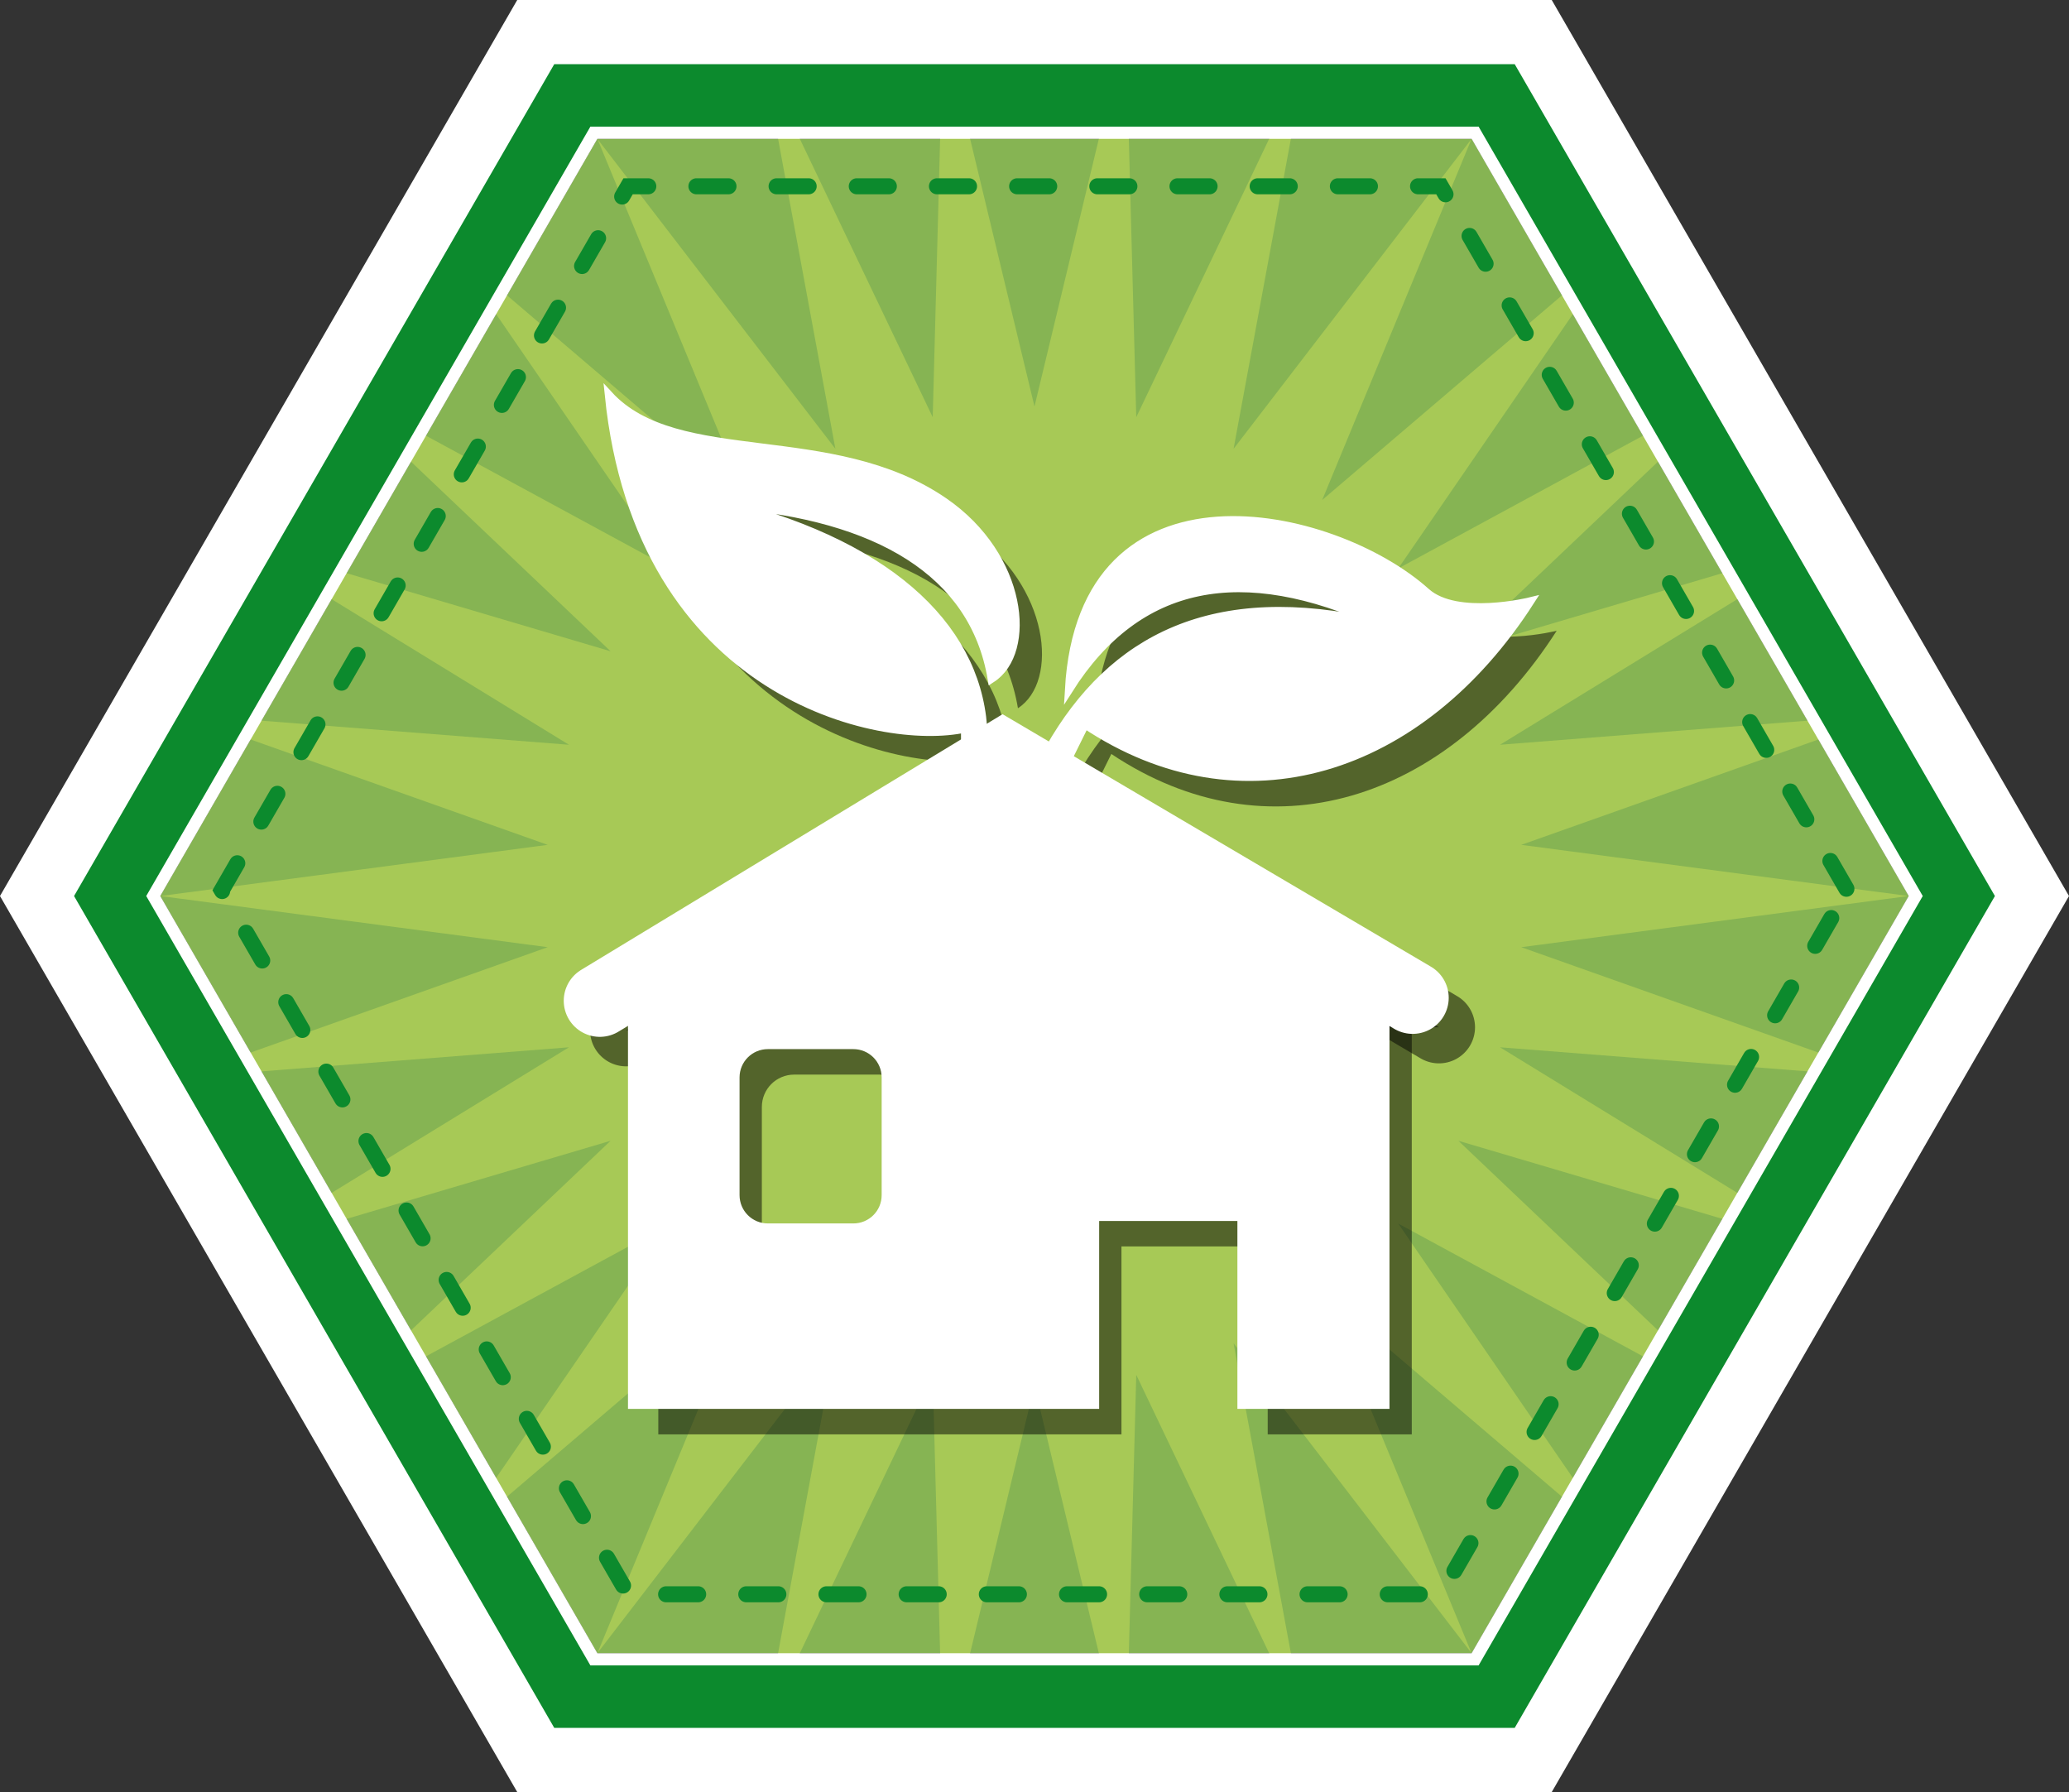 <?xml version="1.0" encoding="UTF-8" standalone="no"?>
<!-- Created with Inkscape (http://www.inkscape.org/) -->

<svg
   width="258.04mm"
   height="223.469mm"
   viewBox="0 0 258.04 223.469"
   version="1.1"
   id="svg1"
   xml:space="preserve"
   inkscape:version="1.3.2 (091e20e, 2023-11-25, custom)"
   sodipodi:docname="Especialidades.svg.svg.2024_10_26_11_42_37.0.svg"
   xmlns:inkscape="http://www.inkscape.org/namespaces/inkscape"
   xmlns:sodipodi="http://sodipodi.sourceforge.net/DTD/sodipodi-0.dtd"
   xmlns="http://www.w3.org/2000/svg"
   xmlns:svg="http://www.w3.org/2000/svg"><rect x="0" y="0" width="258.04" height="223.469" fill="#333333" stroke="none"/><sodipodi:namedview
     id="namedview1"
     pagecolor="#ffffff"
     bordercolor="#000000"
     borderopacity="0.25"
     inkscape:showpageshadow="2"
     inkscape:pageopacity="0.0"
     inkscape:pagecheckerboard="0"
     inkscape:deskcolor="#d1d1d1"
     inkscape:document-units="mm"
     inkscape:zoom="2.8284271"
     inkscape:cx="6831.3586"
     inkscape:cy="712.23331"
     inkscape:window-width="1291"
     inkscape:window-height="981"
     inkscape:window-x="-8"
     inkscape:window-y="0"
     inkscape:window-maximized="0"
     inkscape:current-layer="g8"
     showguides="true" /><defs
     id="defs1" /><g
     inkscape:groupmode="layer"
     id="layer3"
     inkscape:label="Capa 2"
     transform="translate(-2668.45,-562.486)"><g
       id="g547"><g
         id="g579"
         inkscape:export-filename="CaminantesyRovers\Vida en la naturaleza 1.svg"
         inkscape:export-xdpi="96"
         inkscape:export-ydpi="96"><g
           id="g577"
           transform="translate(312.738,-11.642)"
           style="fill:#7c7200;fill-opacity:1;stroke:#7c7200;stroke-opacity:1"><path
             sodipodi:type="star"
             style="display:inline;fill:#efda00;fill-opacity:1;stroke:#efda00;stroke-width:8;stroke-linecap:round;stroke-linejoin:miter;stroke-miterlimit:29.8;stroke-dasharray:none;stroke-dashoffset:21.921;stroke-opacity:1;paint-order:fill markers stroke"
             id="path570"
             inkscape:flatsided="true"
             sodipodi:sides="6"
             sodipodi:cx="2183.8708"
             sodipodi:cy="711.20001"
             sodipodi:r1="104.42606"
             sodipodi:r2="66.092422"
             sodipodi:arg1="6.2931178e-09"
             sodipodi:arg2="0.52359879"
             inkscape:rounded="0"
             inkscape:randomized="0"
             d="m 2288.297,711.2 -52.213,90.436 -104.426,0 -52.213,-90.436 52.213,-90.436 104.426,0 z"
             inkscape:transform-center-x="2.7513333e-05"
             inkscape:transform-center-y="-8.9599999e-06"
             transform="translate(17.177,-25.338)" /><path
             sodipodi:type="star"
             style="display:inline;fill:#f4e400;fill-opacity:1;stroke:none;stroke-width:8;stroke-linecap:round;stroke-linejoin:miter;stroke-miterlimit:29.8;stroke-dasharray:none;stroke-dashoffset:21.921;stroke-opacity:1;paint-order:fill markers stroke"
             id="path572"
             inkscape:flatsided="false"
             sodipodi:sides="30"
             sodipodi:cx="2183.8708"
             sodipodi:cy="711.20001"
             sodipodi:r1="109.02294"
             sodipodi:r2="61.043736"
             sodipodi:arg1="0"
             sodipodi:arg2="0.10471976"
             inkscape:rounded="0"
             inkscape:randomized="0"
             d="m 2292.894,711.2 -48.314,6.381 45.931,16.286 -48.584,-3.804 41.541,25.48 -46.732,-13.822 35.336,33.56 -42.837,-23.236 27.586,40.174 -37.07,-31.634 18.631,45.031 -29.683,-38.65 8.861,47.921 -20.998,-43.977 -1.296,48.716 -11.396,-47.382 -11.396,47.382 -1.296,-48.716 -20.998,43.977 8.861,-47.921 -29.683,38.65 18.631,-45.031 -37.07,31.634 27.586,-40.174 -42.837,23.236 35.336,-33.56 -46.732,13.822 41.541,-25.48 -48.584,3.804 45.931,-16.286 -48.314,-6.381 48.314,-6.381 -45.931,-16.286 48.584,3.804 -41.541,-25.48 46.732,13.822 -35.336,-33.56 42.837,23.236 -27.586,-40.174 37.07,31.634 -18.631,-45.031 29.683,38.65 -8.861,-47.921 20.998,43.977 1.296,-48.716 11.396,47.382 11.396,-47.382 1.296,48.716 20.998,-43.977 -8.861,47.921 29.683,-38.65 -18.631,45.031 37.07,-31.634 -27.586,40.174 42.837,-23.236 -35.336,33.56 46.732,-13.822 -41.541,25.48 48.584,-3.804 -45.931,16.286 z"
             inkscape:transform-center-x="2.7513333e-05"
             inkscape:transform-center-y="-8.9599999e-06"
             transform="translate(17.177,-25.338)" /><path
             sodipodi:type="star"
             style="fill:none;stroke:#0c8a2d;stroke-width:2;stroke-linecap:round;stroke-linejoin:miter;stroke-miterlimit:29.8;stroke-dasharray:4, 6;stroke-dashoffset:6;stroke-opacity:1;paint-order:fill markers stroke"
             id="path573"
             inkscape:flatsided="true"
             sodipodi:sides="6"
             sodipodi:cx="2183.8708"
             sodipodi:cy="711.20001"
             sodipodi:r1="101.37034"
             sodipodi:r2="66.092422"
             sodipodi:arg1="6.293118e-09"
             sodipodi:arg2="0.52359879"
             inkscape:rounded="0"
             inkscape:randomized="0"
             d="m 2285.241,711.2 -50.685,87.789 -101.37,0 -50.685,-87.789 50.685,-87.789 101.37,0 z"
             inkscape:transform-center-x="2.7513333e-05"
             inkscape:transform-center-y="-8.9599999e-06"
             transform="translate(17.177,-26.054)" /><path
             sodipodi:type="star"
             style="fill:none;stroke:#ffffff;stroke-width:8;stroke-linecap:round;stroke-linejoin:miter;stroke-miterlimit:29.8;stroke-dasharray:none;stroke-dashoffset:21.921;stroke-opacity:1;paint-order:fill markers stroke"
             id="path574"
             inkscape:flatsided="true"
             sodipodi:sides="6"
             sodipodi:cx="2183.8708"
             sodipodi:cy="711.20001"
             sodipodi:r1="113.64817"
             sodipodi:r2="66.092422"
             sodipodi:arg1="6.2931178e-09"
             sodipodi:arg2="0.52359879"
             inkscape:rounded="0"
             inkscape:randomized="0"
             d="m 2297.519,711.2 -56.824,98.422 -113.648,-10e-6 -56.824,-98.422 56.824,-98.422 113.648,0 z"
             inkscape:transform-center-x="2.7513333e-05"
             inkscape:transform-center-y="-8.9599999e-06"
             transform="translate(17.177,-25.338)" /><path
             sodipodi:type="star"
             style="fill:none;stroke:#0c8a2d;stroke-width:8;stroke-linecap:round;stroke-linejoin:miter;stroke-miterlimit:29.8;stroke-dasharray:none;stroke-dashoffset:21.921;stroke-opacity:1;paint-order:fill markers stroke"
             id="path575"
             inkscape:flatsided="true"
             sodipodi:sides="6"
             sodipodi:cx="2183.8708"
             sodipodi:cy="711.20001"
             sodipodi:r1="115.40091"
             sodipodi:r2="66.092422"
             sodipodi:arg1="6.2931178e-09"
             sodipodi:arg2="0.52359879"
             inkscape:rounded="0"
             inkscape:randomized="0"
             d="m 2299.272,711.2 -57.7,99.94 -115.401,0 -57.7,-99.94 57.7,-99.94 115.401,0 z"
             inkscape:transform-center-x="2.7513333e-05"
             inkscape:transform-center-y="-8.9599999e-06"
             transform="translate(17.177,-25.338)" /><path
             sodipodi:type="star"
             style="fill:none;stroke:#ffffff;stroke-width:8;stroke-linecap:round;stroke-linejoin:miter;stroke-miterlimit:29.8;stroke-dasharray:none;stroke-dashoffset:21.921;stroke-opacity:1;paint-order:fill markers stroke"
             id="path577"
             inkscape:flatsided="true"
             sodipodi:sides="6"
             sodipodi:cx="2183.8708"
             sodipodi:cy="711.20001"
             sodipodi:r1="124.40124"
             sodipodi:r2="66.092422"
             sodipodi:arg1="6.2931178e-09"
             sodipodi:arg2="0.52359879"
             inkscape:rounded="0"
             inkscape:randomized="0"
             d="m 2308.272,711.2 -62.201,107.735 -124.401,0 -62.201,-107.735 62.201,-107.735 124.401,0 z"
             inkscape:transform-center-x="2.7513333e-05"
             inkscape:transform-center-y="-8.9599999e-06"
             transform="translate(17.177,-25.338)" /></g><g
           id="g569"
           transform="translate(130.458,-225.664)"
           style="fill:#000000;fill-opacity:0.5;stroke:#7c7200;stroke-opacity:1"><path
             style="fill:#000000;fill-opacity:0.5;stroke:#7c7200;stroke-width:9;stroke-linecap:round;stroke-linejoin:miter;stroke-miterlimit:29.8;stroke-dasharray:none;stroke-dashoffset:6;stroke-opacity:1;paint-order:fill markers stroke"
             d="m 2332.398,916.623 50.261,-30.491 51.111,30.12"
             id="path565"
             sodipodi:nodetypes="ccc" /><path
             id="path566"
             style="display:inline;fill:#000000;fill-opacity:0.5;stroke:#7c7200;stroke-width:1;stroke-linecap:round;stroke-linejoin:miter;stroke-miterlimit:29.8;stroke-dasharray:none;stroke-dashoffset:22.677;stroke-opacity:1;paint-order:fill markers stroke"
             d="m 2382.659,886.132 -46.249,28.057 v 52.826 h 57.763 v -23.433 h 18.241 v 23.433 h 17.968 v -52.826 z m -29.299,36.021 h 10.653 c 2.235,0 4.035,1.8 4.035,4.035 v 14.668 c 0,2.235 -1.8,4.035 -4.035,4.035 h -10.653 c -2.235,0 -4.035,-1.8 -4.035,-4.035 v -14.668 c 0,-2.235 1.8,-4.035 4.035,-4.035 z" /><path
             style="fill:#000000;fill-opacity:0.5;stroke:#7c7200;stroke-width:1;stroke-linecap:round;stroke-linejoin:miter;stroke-miterlimit:29.8;stroke-dasharray:none;stroke-dashoffset:22.677;stroke-opacity:1;paint-order:fill markers stroke"
             d="m 2377.944,884.976 v -2.292 c -10.458,2.316 -40.626,-4.052 -44.434,-41.627 8.571,9.337 27.804,3.662 41.853,13.349 9.869,6.804 11.056,18.721 5.902,22.06 -2.243,-13.304 -14.288,-20.241 -32.757,-21.729 20.779,5.315 31.437,15.971 31.75,28.906"
             id="path567"
             sodipodi:nodetypes="cccsccc" /><path
             style="fill:#000000;fill-opacity:0.5;stroke:#7c7200;stroke-width:1;stroke-linecap:round;stroke-linejoin:miter;stroke-miterlimit:29.8;stroke-dasharray:none;stroke-dashoffset:22.677;stroke-opacity:1;paint-order:fill markers stroke"
             d="m 2388.468,885.163 c 7.803,-13.744 20.485,-20.375 40.972,-15.622 -16.918,-7.722 -29.912,-5.341 -38.54,8.279 1.682,-29.47 32.858,-22.651 44.557,-12.17 3.832,3.433 12.998,1.158 12.998,1.158 -13.725,21.375 -36.081,28.35 -55.543,15.362 l -2.105,4.256"
             id="path569"
             sodipodi:nodetypes="cccsccc" /></g><g
           id="g564"
           transform="translate(127.177,-229.342)"><path
             style="fill:#ffffff;fill-opacity:1;stroke:#ffffff;stroke-width:9;stroke-linecap:round;stroke-linejoin:miter;stroke-miterlimit:29.8;stroke-dasharray:none;stroke-dashoffset:6;stroke-opacity:1;paint-order:fill markers stroke"
             d="m 2332.398,916.623 50.261,-30.491 51.111,30.12"
             id="path561"
             sodipodi:nodetypes="ccc" /><path
             id="rect562"
             style="display:inline;fill:#ffffff;fill-opacity:1;stroke:#ffffff;stroke-width:1;stroke-linecap:round;stroke-linejoin:miter;stroke-miterlimit:29.8;stroke-dasharray:none;stroke-dashoffset:22.677;stroke-opacity:1;paint-order:fill markers stroke"
             d="m 2382.659,886.132 -46.249,28.057 v 52.826 h 57.763 v -23.433 h 18.241 v 23.433 h 17.968 v -52.826 z m -29.299,36.021 h 10.653 c 2.235,0 4.035,1.8 4.035,4.035 v 14.668 c 0,2.235 -1.8,4.035 -4.035,4.035 h -10.653 c -2.235,0 -4.035,-1.8 -4.035,-4.035 v -14.668 c 0,-2.235 1.8,-4.035 4.035,-4.035 z" /><path
             style="fill:#ffffff;fill-opacity:1;stroke:#ffffff;stroke-width:1;stroke-linecap:round;stroke-linejoin:miter;stroke-miterlimit:29.8;stroke-dasharray:none;stroke-dashoffset:22.677;stroke-opacity:1;paint-order:fill markers stroke"
             d="m 2377.944,884.976 v -2.292 c -10.458,2.316 -40.626,-4.052 -44.434,-41.627 8.571,9.337 27.804,3.662 41.853,13.349 9.869,6.804 11.056,18.721 5.902,22.06 -2.243,-13.304 -14.288,-20.241 -32.757,-21.729 20.779,5.315 31.437,15.971 31.75,28.906"
             id="path563"
             sodipodi:nodetypes="cccsccc" /><path
             style="fill:#ffffff;fill-opacity:1;stroke:#ffffff;stroke-width:1;stroke-linecap:round;stroke-linejoin:miter;stroke-miterlimit:29.8;stroke-dasharray:none;stroke-dashoffset:22.677;stroke-opacity:1;paint-order:fill markers stroke"
             d="m 2388.468,885.163 c 7.803,-13.744 20.485,-20.375 40.972,-15.622 -16.918,-7.722 -29.912,-5.341 -38.54,8.279 1.682,-29.47 32.858,-22.651 44.557,-12.17 3.832,3.433 12.998,1.158 12.998,1.158 -13.725,21.375 -36.081,28.35 -55.543,15.362 l -2.105,4.256"
             id="path564"
             sodipodi:nodetypes="cccsccc" /></g></g><g
         id="g596"
         transform="translate(283.683)"><g
           id="g584"
           transform="translate(312.738,-11.642)"
           style="fill:#7c7200;fill-opacity:1;stroke:#7c7200;stroke-opacity:1"><path
             sodipodi:type="star"
             style="display:inline;fill:#86b453;fill-opacity:1;stroke:#86b453;stroke-width:8;stroke-linecap:round;stroke-linejoin:miter;stroke-miterlimit:29.8;stroke-dasharray:none;stroke-dashoffset:21.921;stroke-opacity:1;paint-order:fill markers stroke"
             id="path579"
             inkscape:flatsided="true"
             sodipodi:sides="6"
             sodipodi:cx="2183.8708"
             sodipodi:cy="711.20001"
             sodipodi:r1="104.42606"
             sodipodi:r2="66.092422"
             sodipodi:arg1="6.2931178e-09"
             sodipodi:arg2="0.52359879"
             inkscape:rounded="0"
             inkscape:randomized="0"
             d="m 2288.297,711.2 -52.213,90.436 -104.426,0 -52.213,-90.436 52.213,-90.436 104.426,0 z"
             inkscape:transform-center-x="2.7513333e-05"
             inkscape:transform-center-y="-8.9599999e-06"
             transform="translate(17.177,-25.338)" /><path
             sodipodi:type="star"
             style="display:inline;fill:#a7c956;fill-opacity:1;stroke:none;stroke-width:8;stroke-linecap:round;stroke-linejoin:miter;stroke-miterlimit:29.8;stroke-dasharray:none;stroke-dashoffset:21.921;stroke-opacity:1;paint-order:fill markers stroke"
             id="path580"
             inkscape:flatsided="false"
             sodipodi:sides="30"
             sodipodi:cx="2183.8708"
             sodipodi:cy="711.20001"
             sodipodi:r1="109.02294"
             sodipodi:r2="61.043736"
             sodipodi:arg1="0"
             sodipodi:arg2="0.10471976"
             inkscape:rounded="0"
             inkscape:randomized="0"
             d="m 2292.894,711.2 -48.314,6.381 45.931,16.286 -48.584,-3.804 41.541,25.48 -46.732,-13.822 35.336,33.56 -42.837,-23.236 27.586,40.174 -37.07,-31.634 18.631,45.031 -29.683,-38.65 8.861,47.921 -20.998,-43.977 -1.296,48.716 -11.396,-47.382 -11.396,47.382 -1.296,-48.716 -20.998,43.977 8.861,-47.921 -29.683,38.65 18.631,-45.031 -37.07,31.634 27.586,-40.174 -42.837,23.236 35.336,-33.56 -46.732,13.822 41.541,-25.48 -48.584,3.804 45.931,-16.286 -48.314,-6.381 48.314,-6.381 -45.931,-16.286 48.584,3.804 -41.541,-25.48 46.732,13.822 -35.336,-33.56 42.837,23.236 -27.586,-40.174 37.07,31.634 -18.631,-45.031 29.683,38.65 -8.861,-47.921 20.998,43.977 1.296,-48.716 11.396,47.382 11.396,-47.382 1.296,48.716 20.998,-43.977 -8.861,47.921 29.683,-38.65 -18.631,45.031 37.07,-31.634 -27.586,40.174 42.837,-23.236 -35.336,33.56 46.732,-13.822 -41.541,25.48 48.584,-3.804 -45.931,16.286 z"
             inkscape:transform-center-x="2.7513333e-05"
             inkscape:transform-center-y="-8.9599999e-06"
             transform="translate(17.177,-25.338)" /><path
             sodipodi:type="star"
             style="fill:none;stroke:#0c8a2d;stroke-width:2;stroke-linecap:round;stroke-linejoin:miter;stroke-miterlimit:29.8;stroke-dasharray:4, 6;stroke-dashoffset:6;stroke-opacity:1;paint-order:fill markers stroke"
             id="path581"
             inkscape:flatsided="true"
             sodipodi:sides="6"
             sodipodi:cx="2183.8708"
             sodipodi:cy="711.20001"
             sodipodi:r1="101.37034"
             sodipodi:r2="66.092422"
             sodipodi:arg1="6.293118e-09"
             sodipodi:arg2="0.52359879"
             inkscape:rounded="0"
             inkscape:randomized="0"
             d="m 2285.241,711.2 -50.685,87.789 -101.37,0 -50.685,-87.789 50.685,-87.789 101.37,0 z"
             inkscape:transform-center-x="2.7513333e-05"
             inkscape:transform-center-y="-8.9599999e-06"
             transform="translate(17.177,-26.054)" /><path
             sodipodi:type="star"
             style="fill:none;stroke:#ffffff;stroke-width:8;stroke-linecap:round;stroke-linejoin:miter;stroke-miterlimit:29.8;stroke-dasharray:none;stroke-dashoffset:21.921;stroke-opacity:1;paint-order:fill markers stroke"
             id="path582"
             inkscape:flatsided="true"
             sodipodi:sides="6"
             sodipodi:cx="2183.8708"
             sodipodi:cy="711.20001"
             sodipodi:r1="113.64817"
             sodipodi:r2="66.092422"
             sodipodi:arg1="6.2931178e-09"
             sodipodi:arg2="0.52359879"
             inkscape:rounded="0"
             inkscape:randomized="0"
             d="m 2297.519,711.2 -56.824,98.422 -113.648,-10e-6 -56.824,-98.422 56.824,-98.422 113.648,0 z"
             inkscape:transform-center-x="2.7513333e-05"
             inkscape:transform-center-y="-8.9599999e-06"
             transform="translate(17.177,-25.338)" /><path
             sodipodi:type="star"
             style="fill:none;stroke:#0c8a2d;stroke-width:8;stroke-linecap:round;stroke-linejoin:miter;stroke-miterlimit:29.8;stroke-dasharray:none;stroke-dashoffset:21.921;stroke-opacity:1;paint-order:fill markers stroke"
             id="path583"
             inkscape:flatsided="true"
             sodipodi:sides="6"
             sodipodi:cx="2183.8708"
             sodipodi:cy="711.20001"
             sodipodi:r1="115.40091"
             sodipodi:r2="66.092422"
             sodipodi:arg1="6.2931178e-09"
             sodipodi:arg2="0.52359879"
             inkscape:rounded="0"
             inkscape:randomized="0"
             d="m 2299.272,711.2 -57.7,99.94 -115.401,0 -57.7,-99.94 57.7,-99.94 115.401,0 z"
             inkscape:transform-center-x="2.7513333e-05"
             inkscape:transform-center-y="-8.9599999e-06"
             transform="translate(17.177,-25.338)" /><path
             sodipodi:type="star"
             style="fill:none;stroke:#ffffff;stroke-width:8;stroke-linecap:round;stroke-linejoin:miter;stroke-miterlimit:29.8;stroke-dasharray:none;stroke-dashoffset:21.921;stroke-opacity:1;paint-order:fill markers stroke"
             id="path584"
             inkscape:flatsided="true"
             sodipodi:sides="6"
             sodipodi:cx="2183.8708"
             sodipodi:cy="711.20001"
             sodipodi:r1="124.40124"
             sodipodi:r2="66.092422"
             sodipodi:arg1="6.2931178e-09"
             sodipodi:arg2="0.52359879"
             inkscape:rounded="0"
             inkscape:randomized="0"
             d="m 2308.272,711.2 -62.201,107.735 -124.401,0 -62.201,-107.735 62.201,-107.735 124.401,0 z"
             inkscape:transform-center-x="2.7513333e-05"
             inkscape:transform-center-y="-8.9599999e-06"
             transform="translate(17.177,-25.338)" /></g><g
           id="g590"
           transform="translate(130.458,-225.664)"
           style="fill:#000000;fill-opacity:0.5;stroke:none;stroke-opacity:0.5"><path
             style="fill:#000000;fill-opacity:0.5;stroke:#000000;stroke-width:9;stroke-linecap:round;stroke-linejoin:miter;stroke-miterlimit:29.8;stroke-dasharray:none;stroke-dashoffset:6;stroke-opacity:0.5;paint-order:fill markers stroke"
             d="m 2332.398,916.623 50.261,-30.491 51.111,30.12"
             id="path586"
             sodipodi:nodetypes="ccc" /><path
             id="path588"
             style="display:inline;fill:#000000;fill-opacity:0.5;stroke:none;stroke-width:1;stroke-linecap:round;stroke-linejoin:miter;stroke-miterlimit:29.8;stroke-dasharray:none;stroke-dashoffset:22.677;stroke-opacity:0.5;paint-order:fill markers stroke"
             d="m 2382.659,886.132 -46.249,28.057 v 52.826 h 57.763 v -23.433 h 18.241 v 23.433 h 17.968 v -52.826 z m -29.299,36.021 h 10.653 c 2.235,0 4.035,1.8 4.035,4.035 v 14.668 c 0,2.235 -1.8,4.035 -4.035,4.035 h -10.653 c -2.235,0 -4.035,-1.8 -4.035,-4.035 v -14.668 c 0,-2.235 1.8,-4.035 4.035,-4.035 z" /><path
             style="fill:#000000;fill-opacity:0.5;stroke:none;stroke-width:1;stroke-linecap:round;stroke-linejoin:miter;stroke-miterlimit:29.8;stroke-dasharray:none;stroke-dashoffset:22.677;stroke-opacity:0.5;paint-order:fill markers stroke"
             d="m 2377.944,884.976 v -2.292 c -10.458,2.316 -40.626,-4.052 -44.434,-41.627 8.571,9.337 27.804,3.662 41.853,13.349 9.869,6.804 11.056,18.721 5.902,22.06 -2.243,-13.304 -14.288,-20.241 -32.757,-21.729 20.779,5.315 31.437,15.971 31.75,28.906"
             id="path589"
             sodipodi:nodetypes="cccsccc" /><path
             style="fill:#000000;fill-opacity:0.5;stroke:none;stroke-width:1;stroke-linecap:round;stroke-linejoin:miter;stroke-miterlimit:29.8;stroke-dasharray:none;stroke-dashoffset:22.677;stroke-opacity:0.5;paint-order:fill markers stroke"
             d="m 2388.468,885.163 c 7.803,-13.744 20.485,-20.375 40.972,-15.622 -16.918,-7.722 -29.912,-5.341 -38.54,8.279 1.682,-29.47 32.858,-22.651 44.557,-12.17 3.832,3.433 12.998,1.158 12.998,1.158 -13.725,21.375 -36.081,28.35 -55.543,15.362 l -2.105,4.256"
             id="path590"
             sodipodi:nodetypes="cccsccc" /></g><g
           id="g595"
           transform="translate(127.177,-229.342)"><path
             style="fill:#ffffff;fill-opacity:1;stroke:#ffffff;stroke-width:9;stroke-linecap:round;stroke-linejoin:miter;stroke-miterlimit:29.8;stroke-dasharray:none;stroke-dashoffset:6;stroke-opacity:1;paint-order:fill markers stroke"
             d="m 2332.398,916.623 50.261,-30.491 51.111,30.12"
             id="path591"
             sodipodi:nodetypes="ccc" /><path
             id="path593"
             style="display:inline;fill:#ffffff;fill-opacity:1;stroke:#ffffff;stroke-width:1;stroke-linecap:round;stroke-linejoin:miter;stroke-miterlimit:29.8;stroke-dasharray:none;stroke-dashoffset:22.677;stroke-opacity:1;paint-order:fill markers stroke"
             d="m 2382.659,886.132 -46.249,28.057 v 52.826 h 57.763 v -23.433 h 18.241 v 23.433 h 17.968 v -52.826 z m -29.299,36.021 h 10.653 c 2.235,0 4.035,1.8 4.035,4.035 v 14.668 c 0,2.235 -1.8,4.035 -4.035,4.035 h -10.653 c -2.235,0 -4.035,-1.8 -4.035,-4.035 v -14.668 c 0,-2.235 1.8,-4.035 4.035,-4.035 z" /><path
             style="fill:#ffffff;fill-opacity:1;stroke:#ffffff;stroke-width:1;stroke-linecap:round;stroke-linejoin:miter;stroke-miterlimit:29.8;stroke-dasharray:none;stroke-dashoffset:22.677;stroke-opacity:1;paint-order:fill markers stroke"
             d="m 2377.944,884.976 v -2.292 c -10.458,2.316 -40.626,-4.052 -44.434,-41.627 8.571,9.337 27.804,3.662 41.853,13.349 9.869,6.804 11.056,18.721 5.902,22.06 -2.243,-13.304 -14.288,-20.241 -32.757,-21.729 20.779,5.315 31.437,15.971 31.75,28.906"
             id="path594"
             sodipodi:nodetypes="cccsccc" /><path
             style="fill:#ffffff;fill-opacity:1;stroke:#ffffff;stroke-width:1;stroke-linecap:round;stroke-linejoin:miter;stroke-miterlimit:29.8;stroke-dasharray:none;stroke-dashoffset:22.677;stroke-opacity:1;paint-order:fill markers stroke"
             d="m 2388.468,885.163 c 7.803,-13.744 20.485,-20.375 40.972,-15.622 -16.918,-7.722 -29.912,-5.341 -38.54,8.279 1.682,-29.47 32.858,-22.651 44.557,-12.17 3.832,3.433 12.998,1.158 12.998,1.158 -13.725,21.375 -36.081,28.35 -55.543,15.362 l -2.105,4.256"
             id="path595"
             sodipodi:nodetypes="cccsccc" /></g></g><g
         id="g614"
         transform="translate(578.12)"><g
           id="g602"
           transform="translate(312.738,-11.642)"
           style="fill:#7c7200;fill-opacity:1;stroke:#7c7200;stroke-opacity:1"><path
             sodipodi:type="star"
             style="display:inline;fill:#236db0;fill-opacity:1;stroke:#236db0;stroke-width:8;stroke-linecap:round;stroke-linejoin:miter;stroke-miterlimit:29.8;stroke-dasharray:none;stroke-dashoffset:21.921;stroke-opacity:1;paint-order:fill markers stroke"
             id="path596"
             inkscape:flatsided="true"
             sodipodi:sides="6"
             sodipodi:cx="2183.8708"
             sodipodi:cy="711.20001"
             sodipodi:r1="104.42606"
             sodipodi:r2="66.092422"
             sodipodi:arg1="6.2931178e-09"
             sodipodi:arg2="0.52359879"
             inkscape:rounded="0"
             inkscape:randomized="0"
             d="m 2288.297,711.2 -52.213,90.436 -104.426,0 -52.213,-90.436 52.213,-90.436 104.426,0 z"
             inkscape:transform-center-x="2.7513333e-05"
             inkscape:transform-center-y="-8.9599999e-06"
             transform="translate(17.177,-25.338)" /><path
             sodipodi:type="star"
             style="display:inline;fill:#478fb1;fill-opacity:1;stroke:none;stroke-width:8;stroke-linecap:round;stroke-linejoin:miter;stroke-miterlimit:29.8;stroke-dasharray:none;stroke-dashoffset:21.921;stroke-opacity:1;paint-order:fill markers stroke"
             id="path597"
             inkscape:flatsided="false"
             sodipodi:sides="30"
             sodipodi:cx="2183.8708"
             sodipodi:cy="711.20001"
             sodipodi:r1="109.02294"
             sodipodi:r2="61.043736"
             sodipodi:arg1="0"
             sodipodi:arg2="0.10471976"
             inkscape:rounded="0"
             inkscape:randomized="0"
             d="m 2292.894,711.2 -48.314,6.381 45.931,16.286 -48.584,-3.804 41.541,25.48 -46.732,-13.822 35.336,33.56 -42.837,-23.236 27.586,40.174 -37.07,-31.634 18.631,45.031 -29.683,-38.65 8.861,47.921 -20.998,-43.977 -1.296,48.716 -11.396,-47.382 -11.396,47.382 -1.296,-48.716 -20.998,43.977 8.861,-47.921 -29.683,38.65 18.631,-45.031 -37.07,31.634 27.586,-40.174 -42.837,23.236 35.336,-33.56 -46.732,13.822 41.541,-25.48 -48.584,3.804 45.931,-16.286 -48.314,-6.381 48.314,-6.381 -45.931,-16.286 48.584,3.804 -41.541,-25.48 46.732,13.822 -35.336,-33.56 42.837,23.236 -27.586,-40.174 37.07,31.634 -18.631,-45.031 29.683,38.65 -8.861,-47.921 20.998,43.977 1.296,-48.716 11.396,47.382 11.396,-47.382 1.296,48.716 20.998,-43.977 -8.861,47.921 29.683,-38.65 -18.631,45.031 37.07,-31.634 -27.586,40.174 42.837,-23.236 -35.336,33.56 46.732,-13.822 -41.541,25.48 48.584,-3.804 -45.931,16.286 z"
             inkscape:transform-center-x="2.7513333e-05"
             inkscape:transform-center-y="-8.9599999e-06"
             transform="translate(17.177,-25.338)" /><path
             sodipodi:type="star"
             style="fill:none;stroke:#0c8a2d;stroke-width:2;stroke-linecap:round;stroke-linejoin:miter;stroke-miterlimit:29.8;stroke-dasharray:4, 6;stroke-dashoffset:6;stroke-opacity:1;paint-order:fill markers stroke"
             id="path598"
             inkscape:flatsided="true"
             sodipodi:sides="6"
             sodipodi:cx="2183.8708"
             sodipodi:cy="711.20001"
             sodipodi:r1="101.37034"
             sodipodi:r2="66.092422"
             sodipodi:arg1="6.293118e-09"
             sodipodi:arg2="0.52359879"
             inkscape:rounded="0"
             inkscape:randomized="0"
             d="m 2285.241,711.2 -50.685,87.789 -101.37,0 -50.685,-87.789 50.685,-87.789 101.37,0 z"
             inkscape:transform-center-x="2.7513333e-05"
             inkscape:transform-center-y="-8.9599999e-06"
             transform="translate(17.177,-26.054)" /><path
             sodipodi:type="star"
             style="fill:none;stroke:#ffffff;stroke-width:8;stroke-linecap:round;stroke-linejoin:miter;stroke-miterlimit:29.8;stroke-dasharray:none;stroke-dashoffset:21.921;stroke-opacity:1;paint-order:fill markers stroke"
             id="path599"
             inkscape:flatsided="true"
             sodipodi:sides="6"
             sodipodi:cx="2183.8708"
             sodipodi:cy="711.20001"
             sodipodi:r1="113.64817"
             sodipodi:r2="66.092422"
             sodipodi:arg1="6.2931178e-09"
             sodipodi:arg2="0.52359879"
             inkscape:rounded="0"
             inkscape:randomized="0"
             d="m 2297.519,711.2 -56.824,98.422 -113.648,-10e-6 -56.824,-98.422 56.824,-98.422 113.648,0 z"
             inkscape:transform-center-x="2.7513333e-05"
             inkscape:transform-center-y="-8.9599999e-06"
             transform="translate(17.177,-25.338)" /><path
             sodipodi:type="star"
             style="fill:none;stroke:#0c8a2d;stroke-width:8;stroke-linecap:round;stroke-linejoin:miter;stroke-miterlimit:29.8;stroke-dasharray:none;stroke-dashoffset:21.921;stroke-opacity:1;paint-order:fill markers stroke"
             id="path601"
             inkscape:flatsided="true"
             sodipodi:sides="6"
             sodipodi:cx="2183.8708"
             sodipodi:cy="711.20001"
             sodipodi:r1="115.40091"
             sodipodi:r2="66.092422"
             sodipodi:arg1="6.2931178e-09"
             sodipodi:arg2="0.52359879"
             inkscape:rounded="0"
             inkscape:randomized="0"
             d="m 2299.272,711.2 -57.7,99.94 -115.401,0 -57.7,-99.94 57.7,-99.94 115.401,0 z"
             inkscape:transform-center-x="2.7513333e-05"
             inkscape:transform-center-y="-8.9599999e-06"
             transform="translate(17.177,-25.338)" /><path
             sodipodi:type="star"
             style="fill:none;stroke:#ffffff;stroke-width:8;stroke-linecap:round;stroke-linejoin:miter;stroke-miterlimit:29.8;stroke-dasharray:none;stroke-dashoffset:21.921;stroke-opacity:1;paint-order:fill markers stroke"
             id="path602"
             inkscape:flatsided="true"
             sodipodi:sides="6"
             sodipodi:cx="2183.8708"
             sodipodi:cy="711.20001"
             sodipodi:r1="124.40124"
             sodipodi:r2="66.092422"
             sodipodi:arg1="6.2931178e-09"
             sodipodi:arg2="0.52359879"
             inkscape:rounded="0"
             inkscape:randomized="0"
             d="m 2308.272,711.2 -62.201,107.735 -124.401,0 -62.201,-107.735 62.201,-107.735 124.401,0 z"
             inkscape:transform-center-x="2.7513333e-05"
             inkscape:transform-center-y="-8.9599999e-06"
             transform="translate(17.177,-25.338)" /></g><g
           id="g607"
           transform="translate(130.458,-225.664)"
           style="fill:#000000;fill-opacity:0.5;stroke:#7c7200;stroke-opacity:0"><path
             style="fill:#000000;fill-opacity:0.5;stroke:#000000;stroke-width:9;stroke-linecap:round;stroke-linejoin:miter;stroke-miterlimit:29.8;stroke-dasharray:none;stroke-dashoffset:6;stroke-opacity:0.5;paint-order:fill markers stroke"
             d="m 2332.398,916.623 50.261,-30.491 51.111,30.12"
             id="path603"
             sodipodi:nodetypes="ccc" /><path
             id="path604"
             style="display:inline;fill:#000000;fill-opacity:0.5;stroke:#7c7200;stroke-width:1;stroke-linecap:round;stroke-linejoin:miter;stroke-miterlimit:29.8;stroke-dasharray:none;stroke-dashoffset:22.677;stroke-opacity:0;paint-order:fill markers stroke"
             d="m 2382.659,886.132 -46.249,28.057 v 52.826 h 57.763 v -23.433 h 18.241 v 23.433 h 17.968 v -52.826 z m -29.299,36.021 h 10.653 c 2.235,0 4.035,1.8 4.035,4.035 v 14.668 c 0,2.235 -1.8,4.035 -4.035,4.035 h -10.653 c -2.235,0 -4.035,-1.8 -4.035,-4.035 v -14.668 c 0,-2.235 1.8,-4.035 4.035,-4.035 z" /><path
             style="fill:#000000;fill-opacity:0.5;stroke:#7c7200;stroke-width:1;stroke-linecap:round;stroke-linejoin:miter;stroke-miterlimit:29.8;stroke-dasharray:none;stroke-dashoffset:22.677;stroke-opacity:0;paint-order:fill markers stroke"
             d="m 2377.944,884.976 v -2.292 c -10.458,2.316 -40.626,-4.052 -44.434,-41.627 8.571,9.337 27.804,3.662 41.853,13.349 9.869,6.804 11.056,18.721 5.902,22.06 -2.243,-13.304 -14.288,-20.241 -32.757,-21.729 20.779,5.315 31.437,15.971 31.75,28.906"
             id="path606"
             sodipodi:nodetypes="cccsccc" /><path
             style="fill:#000000;fill-opacity:0.5;stroke:#7c7200;stroke-width:1;stroke-linecap:round;stroke-linejoin:miter;stroke-miterlimit:29.8;stroke-dasharray:none;stroke-dashoffset:22.677;stroke-opacity:0;paint-order:fill markers stroke"
             d="m 2388.468,885.163 c 7.803,-13.744 20.485,-20.375 40.972,-15.622 -16.918,-7.722 -29.912,-5.341 -38.54,8.279 1.682,-29.47 32.858,-22.651 44.557,-12.17 3.832,3.433 12.998,1.158 12.998,1.158 -13.725,21.375 -36.081,28.35 -55.543,15.362 l -2.105,4.256"
             id="path607"
             sodipodi:nodetypes="cccsccc" /></g><g
           id="g613"
           transform="translate(127.177,-229.342)"><path
             style="fill:#ffffff;fill-opacity:1;stroke:#ffffff;stroke-width:9;stroke-linecap:round;stroke-linejoin:miter;stroke-miterlimit:29.8;stroke-dasharray:none;stroke-dashoffset:6;stroke-opacity:1;paint-order:fill markers stroke"
             d="m 2332.398,916.623 50.261,-30.491 51.111,30.12"
             id="path608"
             sodipodi:nodetypes="ccc" /><path
             id="path609"
             style="display:inline;fill:#ffffff;fill-opacity:1;stroke:#ffffff;stroke-width:1;stroke-linecap:round;stroke-linejoin:miter;stroke-miterlimit:29.8;stroke-dasharray:none;stroke-dashoffset:22.677;stroke-opacity:1;paint-order:fill markers stroke"
             d="m 2382.659,886.132 -46.249,28.057 v 52.826 h 57.763 v -23.433 h 18.241 v 23.433 h 17.968 v -52.826 z m -29.299,36.021 h 10.653 c 2.235,0 4.035,1.8 4.035,4.035 v 14.668 c 0,2.235 -1.8,4.035 -4.035,4.035 h -10.653 c -2.235,0 -4.035,-1.8 -4.035,-4.035 v -14.668 c 0,-2.235 1.8,-4.035 4.035,-4.035 z" /><path
             style="fill:#ffffff;fill-opacity:1;stroke:#ffffff;stroke-width:1;stroke-linecap:round;stroke-linejoin:miter;stroke-miterlimit:29.8;stroke-dasharray:none;stroke-dashoffset:22.677;stroke-opacity:1;paint-order:fill markers stroke"
             d="m 2377.944,884.976 v -2.292 c -10.458,2.316 -40.626,-4.052 -44.434,-41.627 8.571,9.337 27.804,3.662 41.853,13.349 9.869,6.804 11.056,18.721 5.902,22.06 -2.243,-13.304 -14.288,-20.241 -32.757,-21.729 20.779,5.315 31.437,15.971 31.75,28.906"
             id="path610"
             sodipodi:nodetypes="cccsccc" /><path
             style="fill:#ffffff;fill-opacity:1;stroke:#ffffff;stroke-width:1;stroke-linecap:round;stroke-linejoin:miter;stroke-miterlimit:29.8;stroke-dasharray:none;stroke-dashoffset:22.677;stroke-opacity:1;paint-order:fill markers stroke"
             d="m 2388.468,885.163 c 7.803,-13.744 20.485,-20.375 40.972,-15.622 -16.918,-7.722 -29.912,-5.341 -38.54,8.279 1.682,-29.47 32.858,-22.651 44.557,-12.17 3.832,3.433 12.998,1.158 12.998,1.158 -13.725,21.375 -36.081,28.35 -55.543,15.362 l -2.105,4.256"
             id="path611"
             sodipodi:nodetypes="cccsccc" /></g></g><g
         id="g630"
         transform="translate(861.803)"><g
           id="g620"
           transform="translate(312.738,-11.642)"
           style="fill:#7c7200;fill-opacity:1;stroke:#7c7200;stroke-opacity:1"><path
             sodipodi:type="star"
             style="display:inline;fill:#e9602b;fill-opacity:1;stroke:#e9602b;stroke-width:8;stroke-linecap:round;stroke-linejoin:miter;stroke-miterlimit:29.8;stroke-dasharray:none;stroke-dashoffset:21.921;stroke-opacity:1;paint-order:fill markers stroke"
             id="path614"
             inkscape:flatsided="true"
             sodipodi:sides="6"
             sodipodi:cx="2183.8708"
             sodipodi:cy="711.20001"
             sodipodi:r1="104.42606"
             sodipodi:r2="66.092422"
             sodipodi:arg1="6.2931178e-09"
             sodipodi:arg2="0.52359879"
             inkscape:rounded="0"
             inkscape:randomized="0"
             d="m 2288.297,711.2 -52.213,90.436 -104.426,0 -52.213,-90.436 52.213,-90.436 104.426,0 z"
             inkscape:transform-center-x="2.7513333e-05"
             inkscape:transform-center-y="-8.9599999e-06"
             transform="translate(17.177,-25.338)" /><path
             sodipodi:type="star"
             style="display:inline;fill:#f0832e;fill-opacity:1;stroke:none;stroke-width:8;stroke-linecap:round;stroke-linejoin:miter;stroke-miterlimit:29.8;stroke-dasharray:none;stroke-dashoffset:21.921;stroke-opacity:1;paint-order:fill markers stroke"
             id="path615"
             inkscape:flatsided="false"
             sodipodi:sides="30"
             sodipodi:cx="2183.8708"
             sodipodi:cy="711.20001"
             sodipodi:r1="109.02294"
             sodipodi:r2="61.043736"
             sodipodi:arg1="0"
             sodipodi:arg2="0.10471976"
             inkscape:rounded="0"
             inkscape:randomized="0"
             d="m 2292.894,711.2 -48.314,6.381 45.931,16.286 -48.584,-3.804 41.541,25.48 -46.732,-13.822 35.336,33.56 -42.837,-23.236 27.586,40.174 -37.07,-31.634 18.631,45.031 -29.683,-38.65 8.861,47.921 -20.998,-43.977 -1.296,48.716 -11.396,-47.382 -11.396,47.382 -1.296,-48.716 -20.998,43.977 8.861,-47.921 -29.683,38.65 18.631,-45.031 -37.07,31.634 27.586,-40.174 -42.837,23.236 35.336,-33.56 -46.732,13.822 41.541,-25.48 -48.584,3.804 45.931,-16.286 -48.314,-6.381 48.314,-6.381 -45.931,-16.286 48.584,3.804 -41.541,-25.48 46.732,13.822 -35.336,-33.56 42.837,23.236 -27.586,-40.174 37.07,31.634 -18.631,-45.031 29.683,38.65 -8.861,-47.921 20.998,43.977 1.296,-48.716 11.396,47.382 11.396,-47.382 1.296,48.716 20.998,-43.977 -8.861,47.921 29.683,-38.65 -18.631,45.031 37.07,-31.634 -27.586,40.174 42.837,-23.236 -35.336,33.56 46.732,-13.822 -41.541,25.48 48.584,-3.804 -45.931,16.286 z"
             inkscape:transform-center-x="2.7513333e-05"
             inkscape:transform-center-y="-8.9599999e-06"
             transform="translate(17.177,-25.338)" /><path
             sodipodi:type="star"
             style="fill:none;stroke:#0c8a2d;stroke-width:2;stroke-linecap:round;stroke-linejoin:miter;stroke-miterlimit:29.8;stroke-dasharray:4, 6;stroke-dashoffset:6;stroke-opacity:1;paint-order:fill markers stroke"
             id="path616"
             inkscape:flatsided="true"
             sodipodi:sides="6"
             sodipodi:cx="2183.8708"
             sodipodi:cy="711.20001"
             sodipodi:r1="101.37034"
             sodipodi:r2="66.092422"
             sodipodi:arg1="6.293118e-09"
             sodipodi:arg2="0.52359879"
             inkscape:rounded="0"
             inkscape:randomized="0"
             d="m 2285.241,711.2 -50.685,87.789 -101.37,0 -50.685,-87.789 50.685,-87.789 101.37,0 z"
             inkscape:transform-center-x="2.7513333e-05"
             inkscape:transform-center-y="-8.9599999e-06"
             transform="translate(17.177,-26.054)" /><path
             sodipodi:type="star"
             style="fill:none;stroke:#ffffff;stroke-width:8;stroke-linecap:round;stroke-linejoin:miter;stroke-miterlimit:29.8;stroke-dasharray:none;stroke-dashoffset:21.921;stroke-opacity:1;paint-order:fill markers stroke"
             id="path617"
             inkscape:flatsided="true"
             sodipodi:sides="6"
             sodipodi:cx="2183.8708"
             sodipodi:cy="711.20001"
             sodipodi:r1="113.64817"
             sodipodi:r2="66.092422"
             sodipodi:arg1="6.2931178e-09"
             sodipodi:arg2="0.52359879"
             inkscape:rounded="0"
             inkscape:randomized="0"
             d="m 2297.519,711.2 -56.824,98.422 -113.648,-10e-6 -56.824,-98.422 56.824,-98.422 113.648,0 z"
             inkscape:transform-center-x="2.7513333e-05"
             inkscape:transform-center-y="-8.9599999e-06"
             transform="translate(17.177,-25.338)" /><path
             sodipodi:type="star"
             style="fill:none;stroke:#0c8a2d;stroke-width:8;stroke-linecap:round;stroke-linejoin:miter;stroke-miterlimit:29.8;stroke-dasharray:none;stroke-dashoffset:21.921;stroke-opacity:1;paint-order:fill markers stroke"
             id="path619"
             inkscape:flatsided="true"
             sodipodi:sides="6"
             sodipodi:cx="2183.8708"
             sodipodi:cy="711.20001"
             sodipodi:r1="115.40091"
             sodipodi:r2="66.092422"
             sodipodi:arg1="6.2931178e-09"
             sodipodi:arg2="0.52359879"
             inkscape:rounded="0"
             inkscape:randomized="0"
             d="m 2299.272,711.2 -57.7,99.94 -115.401,0 -57.7,-99.94 57.7,-99.94 115.401,0 z"
             inkscape:transform-center-x="2.7513333e-05"
             inkscape:transform-center-y="-8.9599999e-06"
             transform="translate(17.177,-25.338)" /><path
             sodipodi:type="star"
             style="fill:none;stroke:#ffffff;stroke-width:8;stroke-linecap:round;stroke-linejoin:miter;stroke-miterlimit:29.8;stroke-dasharray:none;stroke-dashoffset:21.921;stroke-opacity:1;paint-order:fill markers stroke"
             id="path620"
             inkscape:flatsided="true"
             sodipodi:sides="6"
             sodipodi:cx="2183.8708"
             sodipodi:cy="711.20001"
             sodipodi:r1="124.40124"
             sodipodi:r2="66.092422"
             sodipodi:arg1="6.2931178e-09"
             sodipodi:arg2="0.52359879"
             inkscape:rounded="0"
             inkscape:randomized="0"
             d="m 2308.272,711.2 -62.201,107.735 -124.401,0 -62.201,-107.735 62.201,-107.735 124.401,0 z"
             inkscape:transform-center-x="2.7513333e-05"
             inkscape:transform-center-y="-8.9599999e-06"
             transform="translate(17.177,-25.338)" /></g><g
           id="g625"
           transform="translate(130.458,-225.664)"
           style="fill:#000000;fill-opacity:0.5;stroke:none;stroke-opacity:0.5"><path
             style="fill:#000000;fill-opacity:0.5;stroke:#000000;stroke-width:9;stroke-linecap:round;stroke-linejoin:miter;stroke-miterlimit:29.8;stroke-dasharray:none;stroke-dashoffset:6;stroke-opacity:0.5;paint-order:fill markers stroke"
             d="m 2332.398,916.623 50.261,-30.491 51.111,30.12"
             id="path621"
             sodipodi:nodetypes="ccc" /><path
             id="path622"
             style="display:inline;fill:#000000;fill-opacity:0.5;stroke:none;stroke-width:1;stroke-linecap:round;stroke-linejoin:miter;stroke-miterlimit:29.8;stroke-dasharray:none;stroke-dashoffset:22.677;stroke-opacity:0.5;paint-order:fill markers stroke"
             d="m 2382.659,886.132 -46.249,28.057 v 52.826 h 57.763 v -23.433 h 18.241 v 23.433 h 17.968 v -52.826 z m -29.299,36.021 h 10.653 c 2.235,0 4.035,1.8 4.035,4.035 v 14.668 c 0,2.235 -1.8,4.035 -4.035,4.035 h -10.653 c -2.235,0 -4.035,-1.8 -4.035,-4.035 v -14.668 c 0,-2.235 1.8,-4.035 4.035,-4.035 z" /><path
             style="fill:#000000;fill-opacity:0.5;stroke:none;stroke-width:1;stroke-linecap:round;stroke-linejoin:miter;stroke-miterlimit:29.8;stroke-dasharray:none;stroke-dashoffset:22.677;stroke-opacity:0.5;paint-order:fill markers stroke"
             d="m 2377.944,884.976 v -2.292 c -10.458,2.316 -40.626,-4.052 -44.434,-41.627 8.571,9.337 27.804,3.662 41.853,13.349 9.869,6.804 11.056,18.721 5.902,22.06 -2.243,-13.304 -14.288,-20.241 -32.757,-21.729 20.779,5.315 31.437,15.971 31.75,28.906"
             id="path623"
             sodipodi:nodetypes="cccsccc" /><path
             style="fill:#000000;fill-opacity:0.5;stroke:none;stroke-width:1;stroke-linecap:round;stroke-linejoin:miter;stroke-miterlimit:29.8;stroke-dasharray:none;stroke-dashoffset:22.677;stroke-opacity:0.5;paint-order:fill markers stroke"
             d="m 2388.468,885.163 c 7.803,-13.744 20.485,-20.375 40.972,-15.622 -16.918,-7.722 -29.912,-5.341 -38.54,8.279 1.682,-29.47 32.858,-22.651 44.557,-12.17 3.832,3.433 12.998,1.158 12.998,1.158 -13.725,21.375 -36.081,28.35 -55.543,15.362 l -2.105,4.256"
             id="path624"
             sodipodi:nodetypes="cccsccc" /></g><g
           id="g629"
           transform="translate(127.177,-229.342)"><path
             style="fill:#ffffff;fill-opacity:1;stroke:#ffffff;stroke-width:9;stroke-linecap:round;stroke-linejoin:miter;stroke-miterlimit:29.8;stroke-dasharray:none;stroke-dashoffset:6;stroke-opacity:1;paint-order:fill markers stroke"
             d="m 2332.398,916.623 50.261,-30.491 51.111,30.12"
             id="path625"
             sodipodi:nodetypes="ccc" /><path
             id="path626"
             style="display:inline;fill:#ffffff;fill-opacity:1;stroke:#ffffff;stroke-width:1;stroke-linecap:round;stroke-linejoin:miter;stroke-miterlimit:29.8;stroke-dasharray:none;stroke-dashoffset:22.677;stroke-opacity:1;paint-order:fill markers stroke"
             d="m 2382.659,886.132 -46.249,28.057 v 52.826 h 57.763 v -23.433 h 18.241 v 23.433 h 17.968 v -52.826 z m -29.299,36.021 h 10.653 c 2.235,0 4.035,1.8 4.035,4.035 v 14.668 c 0,2.235 -1.8,4.035 -4.035,4.035 h -10.653 c -2.235,0 -4.035,-1.8 -4.035,-4.035 v -14.668 c 0,-2.235 1.8,-4.035 4.035,-4.035 z" /><path
             style="fill:#ffffff;fill-opacity:1;stroke:#ffffff;stroke-width:1;stroke-linecap:round;stroke-linejoin:miter;stroke-miterlimit:29.8;stroke-dasharray:none;stroke-dashoffset:22.677;stroke-opacity:1;paint-order:fill markers stroke"
             d="m 2377.944,884.976 v -2.292 c -10.458,2.316 -40.626,-4.052 -44.434,-41.627 8.571,9.337 27.804,3.662 41.853,13.349 9.869,6.804 11.056,18.721 5.902,22.06 -2.243,-13.304 -14.288,-20.241 -32.757,-21.729 20.779,5.315 31.437,15.971 31.75,28.906"
             id="path627"
             sodipodi:nodetypes="cccsccc" /><path
             style="fill:#ffffff;fill-opacity:1;stroke:#ffffff;stroke-width:1;stroke-linecap:round;stroke-linejoin:miter;stroke-miterlimit:29.8;stroke-dasharray:none;stroke-dashoffset:22.677;stroke-opacity:1;paint-order:fill markers stroke"
             d="m 2388.468,885.163 c 7.803,-13.744 20.485,-20.375 40.972,-15.622 -16.918,-7.722 -29.912,-5.341 -38.54,8.279 1.682,-29.47 32.858,-22.651 44.557,-12.17 3.832,3.433 12.998,1.158 12.998,1.158 -13.725,21.375 -36.081,28.35 -55.543,15.362 l -2.105,4.256"
             id="path628"
             sodipodi:nodetypes="cccsccc" /></g></g></g></g></svg>
